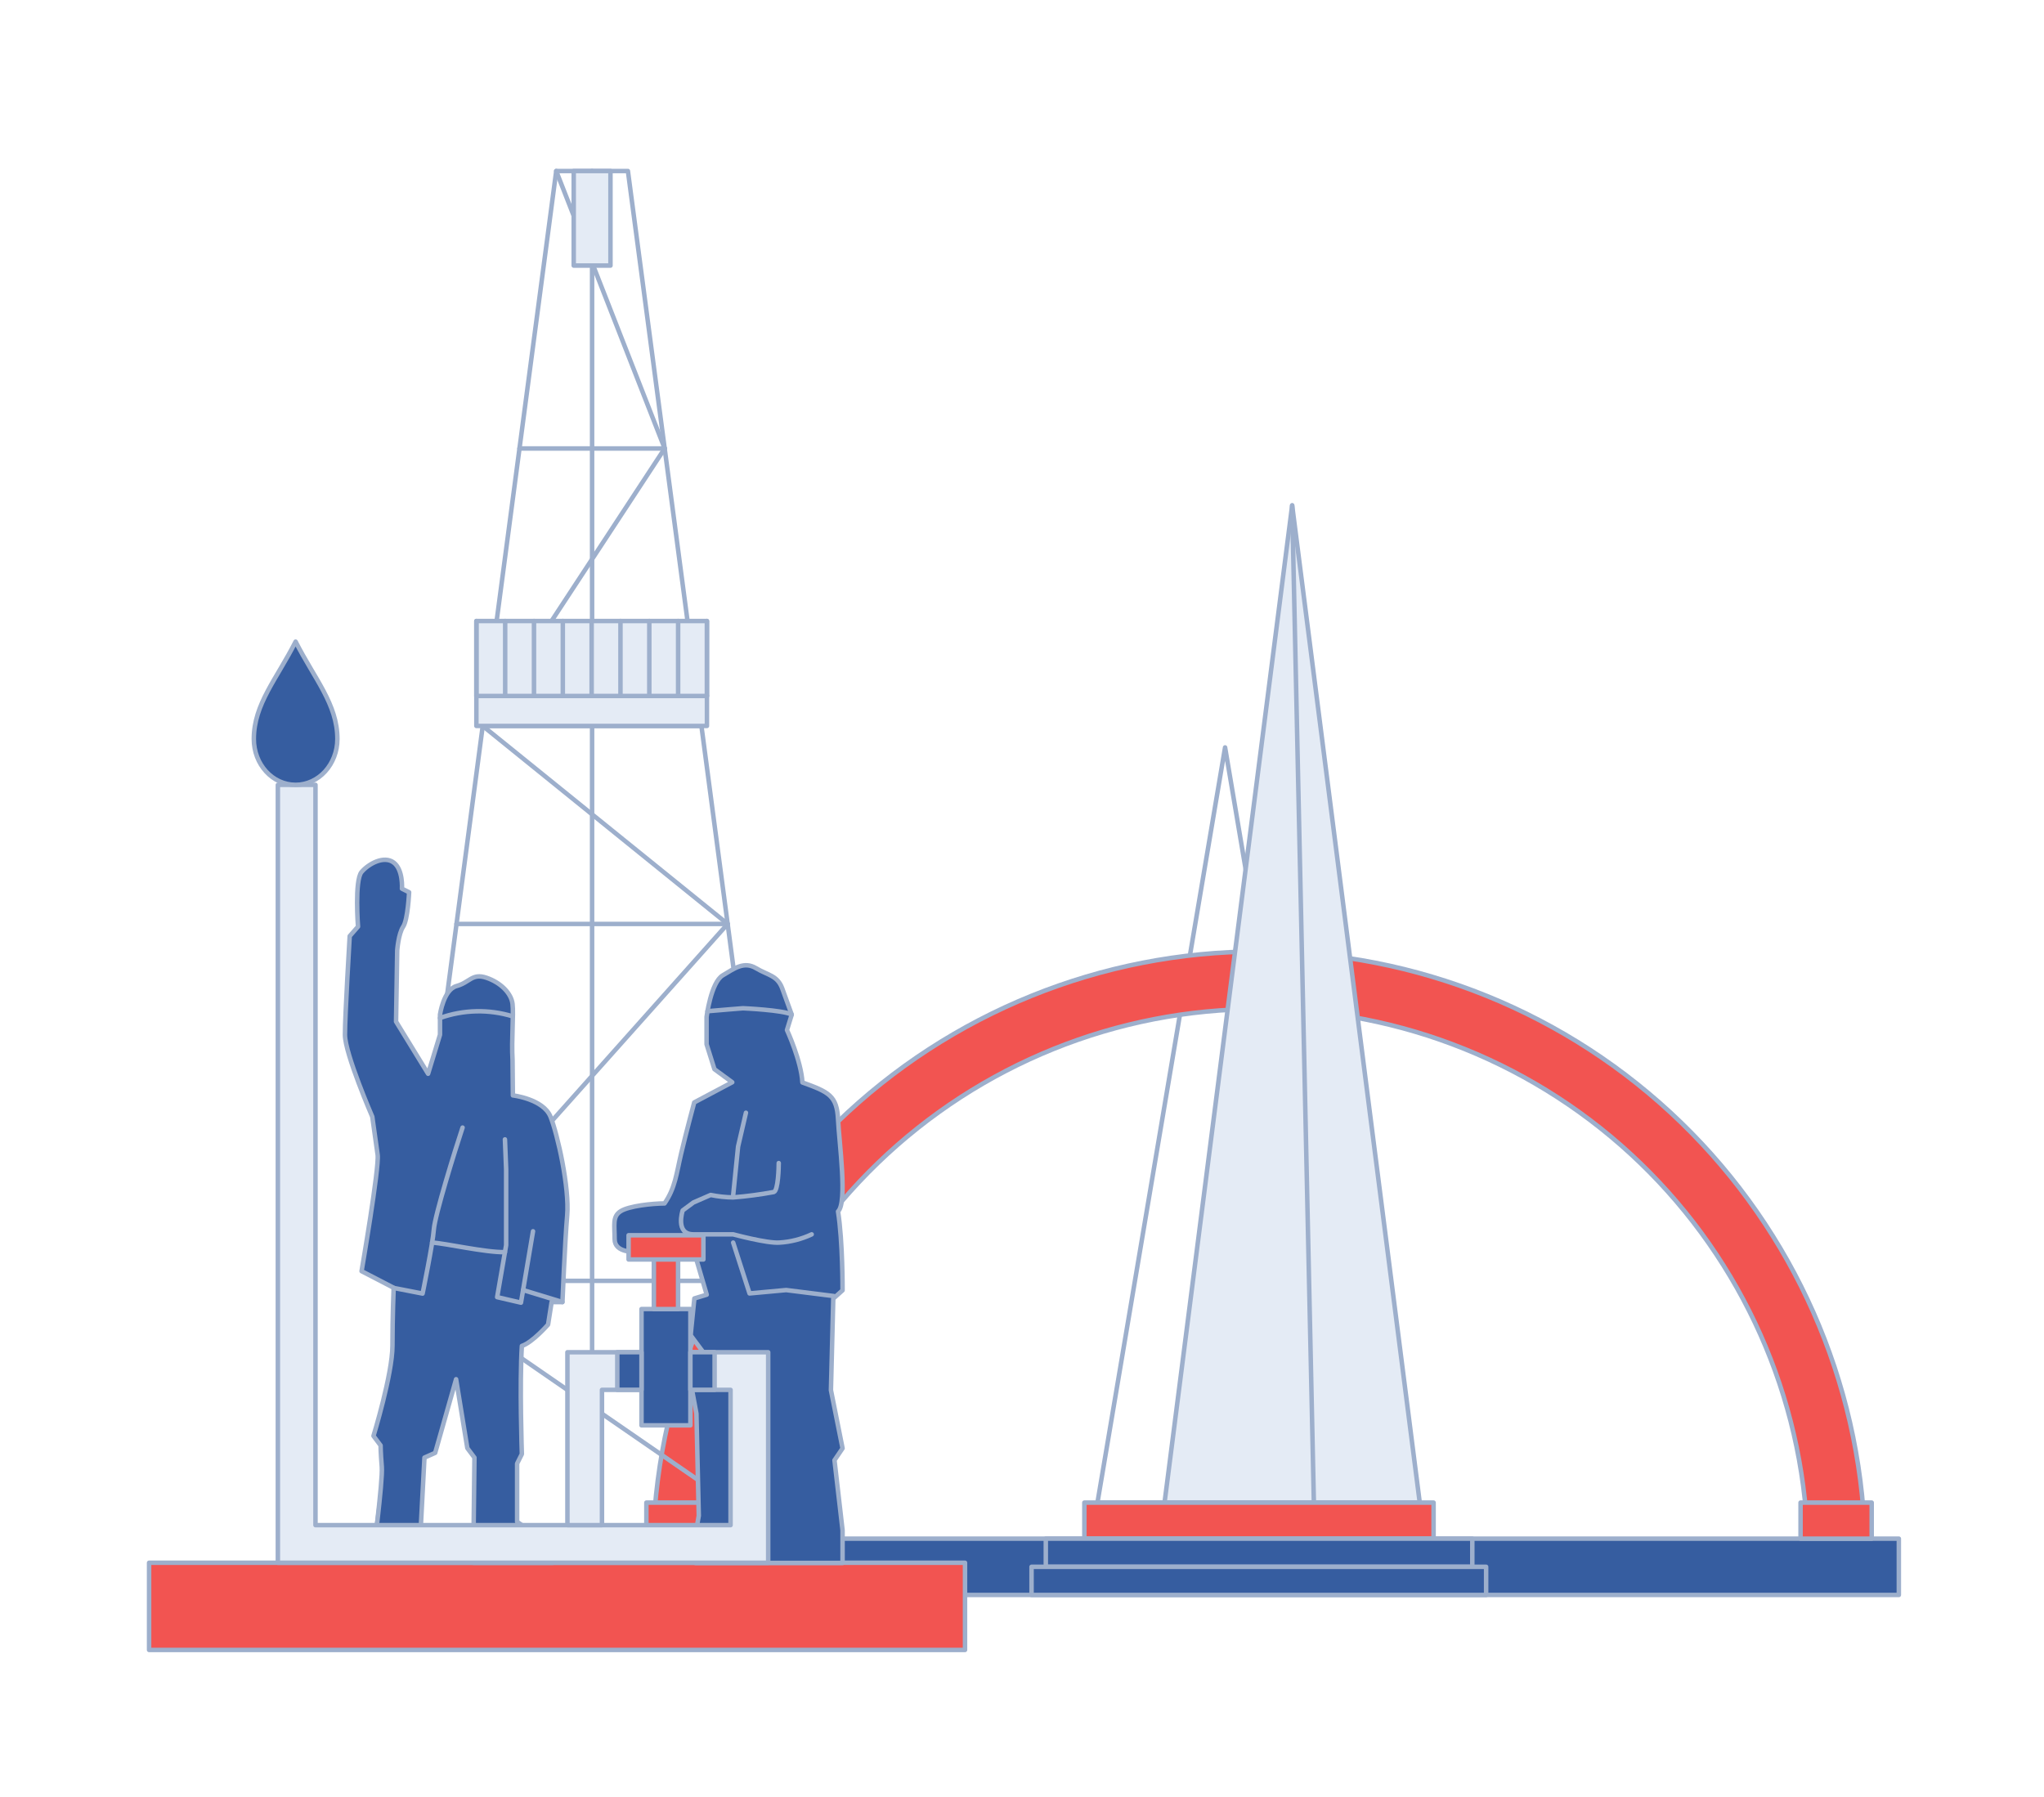 <svg width="273" height="240" viewBox="0 0 273 240" fill="none" xmlns="http://www.w3.org/2000/svg">
<g filter="url(#filter0_dd_202_6628)">
<g filter="url(#filter1_dd_202_6628)">
<path d="M163.624 95.068L146.579 195.935H180.664L163.624 95.068Z" fill="white" stroke="#9DAFCC" stroke-width="0.6" stroke-linecap="round" stroke-linejoin="round"/>
<path d="M94.895 200.751C95.561 181.764 103.571 163.778 117.238 150.582C130.905 137.385 149.161 130.01 168.159 130.01C187.157 130.01 205.412 137.385 219.08 150.582C232.746 163.778 240.757 181.764 241.422 200.751H249.087C248.426 179.728 239.61 159.787 224.505 145.149C209.4 130.512 189.192 122.327 168.159 122.327C147.125 122.327 126.917 130.512 111.812 145.149C96.707 159.787 87.892 179.728 87.231 200.751H94.895Z" fill="#F25451" stroke="#9DAFCC" stroke-width="0.6" stroke-linecap="round" stroke-linejoin="round"/>
<path d="M172.584 62.743L155.539 195.935H189.624L172.584 62.743Z" fill="#E4EBF5" stroke="#9DAFCC" stroke-width="0.6" stroke-linecap="round" stroke-linejoin="round"/>
<path d="M172.584 62.743L175.484 195.935" stroke="#9DAFCC" stroke-width="0.6" stroke-linecap="round" stroke-linejoin="round"/>
<path d="M191.473 195.935H144.829V200.75H191.473V195.935Z" fill="#F25451" stroke="#9DAFCC" stroke-width="0.6" stroke-linecap="round" stroke-linejoin="round"/>
<path d="M253.612 200.75H82.71V208.27H253.612V200.75Z" fill="#365DA0" stroke="#9DAFCC" stroke-width="0.6" stroke-linecap="round" stroke-linejoin="round"/>
<path d="M249.987 195.935H240.487V200.75H249.987V195.935Z" fill="#F25451" stroke="#9DAFCC" stroke-width="0.6" stroke-linecap="round" stroke-linejoin="round"/>
<path d="M95.83 195.935H86.331V200.75H95.83V195.935Z" fill="#F25451" stroke="#9DAFCC" stroke-width="0.6" stroke-linecap="round" stroke-linejoin="round"/>
<path d="M196.643 200.75H139.679V204.51H196.643V200.75Z" fill="#365DA0" stroke="#9DAFCC" stroke-width="0.6" stroke-linecap="round" stroke-linejoin="round"/>
<path d="M198.489 204.51H137.775V208.27H198.489V204.51Z" fill="#365DA0" stroke="#9DAFCC" stroke-width="0.6" stroke-linecap="round" stroke-linejoin="round"/>
<path d="M74.291 18.079L49.752 203.375H108.41L83.865 18.079H74.291Z" stroke="#9DAFCC" stroke-width="0.6" stroke-linecap="round" stroke-linejoin="round"/>
<path d="M54.656 166.316H103.5" stroke="#9DAFCC" stroke-width="0.6" stroke-linecap="round" stroke-linejoin="round"/>
<path d="M60.971 118.647H97.185" stroke="#9DAFCC" stroke-width="0.6" stroke-linecap="round" stroke-linejoin="round"/>
<path d="M108.41 203.376L54.656 166.316" stroke="#9DAFCC" stroke-width="0.6" stroke-linecap="round" stroke-linejoin="round"/>
<path d="M97.186 118.647L54.656 166.316" stroke="#9DAFCC" stroke-width="0.6" stroke-linecap="round" stroke-linejoin="round"/>
<path d="M64.476 92.198L97.186 118.647" stroke="#9DAFCC" stroke-width="0.6" stroke-linecap="round" stroke-linejoin="round"/>
<path d="M88.776 55.138L64.476 92.197" stroke="#9DAFCC" stroke-width="0.6" stroke-linecap="round" stroke-linejoin="round"/>
<path d="M74.291 18.079L88.776 55.139" stroke="#9DAFCC" stroke-width="0.6" stroke-linecap="round" stroke-linejoin="round"/>
<path d="M64.476 92.198H93.716" stroke="#9DAFCC" stroke-width="0.6" stroke-linecap="round" stroke-linejoin="round"/>
<path d="M69.381 55.138H88.776" stroke="#9DAFCC" stroke-width="0.6" stroke-linecap="round" stroke-linejoin="round"/>
<path d="M79.081 18.079V203.28" stroke="#9DAFCC" stroke-width="0.6" stroke-linecap="round" stroke-linejoin="round"/>
<path d="M94.421 78.183H63.626V92.198H94.421V78.183Z" fill="#E4EBF5" stroke="#9DAFCC" stroke-width="0.6" stroke-linecap="round" stroke-linejoin="round"/>
<path d="M63.626 88.193H94.421" stroke="#9DAFCC" stroke-width="0.6" stroke-linecap="round" stroke-linejoin="round"/>
<path d="M63.626 78.183V88.193" stroke="#9DAFCC" stroke-width="0.6" stroke-linecap="round" stroke-linejoin="round"/>
<path d="M67.471 78.183V88.193" stroke="#9DAFCC" stroke-width="0.6" stroke-linecap="round" stroke-linejoin="round"/>
<path d="M71.321 78.183V88.193" stroke="#9DAFCC" stroke-width="0.6" stroke-linecap="round" stroke-linejoin="round"/>
<path d="M75.171 78.183V88.193" stroke="#9DAFCC" stroke-width="0.6" stroke-linecap="round" stroke-linejoin="round"/>
<path d="M79.021 78.183V88.193" stroke="#9DAFCC" stroke-width="0.6" stroke-linecap="round" stroke-linejoin="round"/>
<path d="M82.871 78.183V88.193" stroke="#9DAFCC" stroke-width="0.6" stroke-linecap="round" stroke-linejoin="round"/>
<path d="M86.721 78.183V88.193" stroke="#9DAFCC" stroke-width="0.6" stroke-linecap="round" stroke-linejoin="round"/>
<path d="M90.57 78.183V88.193" stroke="#9DAFCC" stroke-width="0.6" stroke-linecap="round" stroke-linejoin="round"/>
<path d="M94.42 78.183V88.193" stroke="#9DAFCC" stroke-width="0.6" stroke-linecap="round" stroke-linejoin="round"/>
<path d="M81.536 18.079H76.626V30.709H81.536V18.079Z" fill="#E4EBF5" stroke="#9DAFCC" stroke-width="0.6" stroke-linecap="round" stroke-linejoin="round"/>
<path d="M128.889 203.97H19.912V215.615H128.889V203.97Z" fill="#F25451" stroke="#9DAFCC" stroke-width="0.6" stroke-linecap="round" stroke-linejoin="round"/>
<path d="M52.577 167.241L48.292 165.021C48.292 165.021 50.672 151.216 50.437 149.471C50.202 147.727 49.722 144.392 49.722 144.392C49.722 144.392 46.072 135.982 46.072 133.442C46.072 130.902 46.707 120.272 46.707 120.272L47.817 119.002C47.817 119.002 47.342 112.817 48.292 111.702C49.242 110.587 51.292 109.482 52.577 110.438C53.862 111.392 53.687 113.937 53.687 113.937L54.642 114.412C54.642 114.412 54.482 118.062 53.847 119.012C53.212 119.962 53.052 122.187 53.052 122.187L52.897 131.687L57.176 138.657L58.767 133.442V130.747C58.767 130.747 59.242 127.412 60.986 126.937C62.731 126.462 63.051 125.192 64.957 125.827C66.861 126.462 68.286 127.892 68.456 129.327C68.626 130.762 68.296 134.087 68.456 136.787L68.501 141.547C68.501 141.547 72.581 142.022 73.531 144.402C74.481 146.781 76.071 153.901 75.756 157.571C75.441 161.241 75.121 169.156 75.121 169.156H73.676L73.201 172.156C73.201 172.156 71.136 174.536 69.701 175.011C69.381 180.091 69.701 189.451 69.701 189.451L69.067 190.721V198.495L72.396 200.875L74.396 201.825L73.841 203.965H63.206L63.367 189.926L62.417 188.656L60.916 179.456L58.122 189.29L56.691 189.926L56.191 199.425L57.621 203.925H49.722C49.722 203.925 51.152 193.06 50.992 191.156C50.832 189.251 50.832 188.301 50.832 188.301L49.882 187.031C49.882 187.031 52.417 178.781 52.417 174.971C52.417 171.161 52.577 167.241 52.577 167.241Z" fill="#365DA0" stroke="#9DAFCC" stroke-width="0.6" stroke-linecap="round" stroke-linejoin="round"/>
<path d="M58.766 131.207C61.898 130.088 65.308 130.012 68.486 130.992" stroke="#9DAFCC" stroke-width="0.6" stroke-linecap="round" stroke-linejoin="round"/>
<path d="M61.781 145.846C60.781 148.846 58.067 157.611 57.941 159.471C57.816 161.331 56.441 168.016 56.441 168.016L52.562 167.261" stroke="#9DAFCC" stroke-width="0.6" stroke-linecap="round" stroke-linejoin="round"/>
<path d="M71.191 159.696L69.581 169.231L66.401 168.492L67.601 161.557V151.402L67.441 147.422" stroke="#9DAFCC" stroke-width="0.6" stroke-linecap="round" stroke-linejoin="round"/>
<path d="M69.866 167.546L75.111 169.146" stroke="#9DAFCC" stroke-width="0.6" stroke-linecap="round" stroke-linejoin="round"/>
<path d="M57.716 161.206C59.551 161.306 64.806 162.536 67.441 162.481" stroke="#9DAFCC" stroke-width="0.6" stroke-linecap="round" stroke-linejoin="round"/>
<path d="M92.721 162.481H85.901C84.791 162.481 82.091 162.641 82.091 160.736C82.091 158.831 81.776 157.736 82.886 157.021C83.996 156.306 87.171 155.976 88.756 155.976C90.186 153.911 90.34 152.006 90.976 149.312C91.61 146.616 92.721 142.486 92.721 142.486L97.8 139.792L95.421 138.047L94.371 134.712V131.062C94.371 131.062 94.945 126.462 96.53 125.512C98.116 124.562 99.385 123.607 100.976 124.557C102.566 125.507 103.83 125.512 104.476 127.257L105.746 130.757L105.11 132.817C105.11 132.817 107.015 136.942 107.17 139.816C110.67 141.086 111.775 141.561 111.93 144.736C112.085 147.912 113.2 155.871 111.93 157.046C112.565 161.076 112.535 167.581 112.535 167.581L111.295 168.696L110.98 180.911L112.535 188.685L111.455 190.275L112.535 199.635V203.995H92.88V200.245L93.331 197.685L93.016 184.041L91.866 177.846L94.366 176.441L92.241 173.581L92.741 168.666L94.391 168.166L92.721 162.481Z" fill="#365DA0" stroke="#9DAFCC" stroke-width="0.6" stroke-linecap="round" stroke-linejoin="round"/>
<path d="M94.491 130.302C95.96 130.167 99.235 129.907 99.235 129.907C99.235 129.907 104.565 130.142 105.735 130.747" stroke="#9DAFCC" stroke-width="0.6" stroke-linecap="round" stroke-linejoin="round"/>
<path d="M99.63 143.862L98.58 148.382L97.925 154.867" stroke="#9DAFCC" stroke-width="0.6" stroke-linecap="round" stroke-linejoin="round"/>
<path d="M97.925 161.206L100.11 167.996L105 167.546L111.355 168.346" stroke="#9DAFCC" stroke-width="0.6" stroke-linecap="round" stroke-linejoin="round"/>
<path d="M108.41 160.106C107.052 160.746 105.584 161.12 104.085 161.206C102.445 161.326 97.925 160.106 97.925 160.106H92.62C90.121 160.106 91.18 156.911 91.18 156.911L92.62 155.846L94.915 154.846C95.903 155.048 96.907 155.156 97.915 155.171C99.74 155.026 101.555 154.785 103.355 154.451C103.945 154.256 104.01 151.111 104.01 150.586" stroke="#9DAFCC" stroke-width="0.6" stroke-linecap="round" stroke-linejoin="round"/>
<path d="M75.786 175.851V177.661V180.876V198.955H80.401V180.876H97.575V198.946H42.137V100.068H37.112V198.946V201.461V203.97H102.6V201.101V198.946V180.876V177.771V175.851H75.786Z" fill="#E4EBF5" stroke="#9DAFCC" stroke-width="0.6" stroke-linecap="round" stroke-linejoin="round"/>
<path d="M92.21 170.081H85.68V185.615H92.21V170.081Z" fill="#365DA0" stroke="#9DAFCC" stroke-width="0.6" stroke-linecap="round" stroke-linejoin="round"/>
<path d="M92.21 180.871H95.445V175.846H92.21V180.871Z" fill="#365DA0" stroke="#9DAFCC" stroke-width="0.6" stroke-linecap="round" stroke-linejoin="round"/>
<path d="M82.446 180.871H85.68V175.846H82.446V180.871Z" fill="#365DA0" stroke="#9DAFCC" stroke-width="0.6" stroke-linecap="round" stroke-linejoin="round"/>
<path d="M87.33 170.086H90.565V162.486H87.33V170.086Z" fill="#F25451" stroke="#9DAFCC" stroke-width="0.6" stroke-linecap="round" stroke-linejoin="round"/>
<path d="M83.956 160.226V163.461H93.946V160.226H83.956Z" fill="#F25451" stroke="#9DAFCC" stroke-width="0.6" stroke-linecap="round" stroke-linejoin="round"/>
<path d="M39.482 100.067C42.567 100.067 45.062 97.322 45.062 93.937C45.062 89.282 42.002 85.903 39.482 80.938C36.982 85.892 33.902 89.273 33.902 93.937C33.902 97.347 36.402 100.067 39.482 100.067Z" fill="#365DA0" stroke="#9DAFCC" stroke-width="0.6" stroke-linejoin="round"/>
</g>
</g>
<defs>
<filter id="filter0_dd_202_6628" x="-11.911" y="-11.911" width="296.822" height="263.822" filterUnits="userSpaceOnUse" color-interpolation-filters="sRGB">
<feFlood flood-opacity="0" result="BackgroundImageFix"/>
<feColorMatrix in="SourceAlpha" type="matrix" values="0 0 0 0 0 0 0 0 0 0 0 0 0 0 0 0 0 0 127 0" result="hardAlpha"/>
<feOffset/>
<feGaussianBlur stdDeviation="5.956"/>
<feComposite in2="hardAlpha" operator="out"/>
<feColorMatrix type="matrix" values="0 0 0 0 0.569 0 0 0 0 0.741 0 0 0 0 0.867 0 0 0 1 0"/>
<feBlend mode="normal" in2="BackgroundImageFix" result="effect1_dropShadow_202_6628"/>
<feColorMatrix in="SourceAlpha" type="matrix" values="0 0 0 0 0 0 0 0 0 0 0 0 0 0 0 0 0 0 127 0" result="hardAlpha"/>
<feOffset dy="2.382"/>
<feGaussianBlur stdDeviation="2.978"/>
<feComposite in2="hardAlpha" operator="out"/>
<feColorMatrix type="matrix" values="0 0 0 0 0 0 0 0 0 0 0 0 0 0 0 0 0 0 0.1 0"/>
<feBlend mode="normal" in2="effect1_dropShadow_202_6628" result="effect2_dropShadow_202_6628"/>
<feBlend mode="normal" in="SourceGraphic" in2="effect2_dropShadow_202_6628" result="shape"/>
</filter>
<filter id="filter1_dd_202_6628" x="7.701" y="5.868" width="258.122" height="221.958" filterUnits="userSpaceOnUse" color-interpolation-filters="sRGB">
<feFlood flood-opacity="0" result="BackgroundImageFix"/>
<feColorMatrix in="SourceAlpha" type="matrix" values="0 0 0 0 0 0 0 0 0 0 0 0 0 0 0 0 0 0 127 0" result="hardAlpha"/>
<feOffset/>
<feGaussianBlur stdDeviation="5.956"/>
<feComposite in2="hardAlpha" operator="out"/>
<feColorMatrix type="matrix" values="0 0 0 0 0.569 0 0 0 0 0.741 0 0 0 0 0.867 0 0 0 1 0"/>
<feBlend mode="normal" in2="BackgroundImageFix" result="effect1_dropShadow_202_6628"/>
<feColorMatrix in="SourceAlpha" type="matrix" values="0 0 0 0 0 0 0 0 0 0 0 0 0 0 0 0 0 0 127 0" result="hardAlpha"/>
<feOffset dy="2.382"/>
<feGaussianBlur stdDeviation="2.978"/>
<feComposite in2="hardAlpha" operator="out"/>
<feColorMatrix type="matrix" values="0 0 0 0 0 0 0 0 0 0 0 0 0 0 0 0 0 0 0.1 0"/>
<feBlend mode="normal" in2="effect1_dropShadow_202_6628" result="effect2_dropShadow_202_6628"/>
<feBlend mode="normal" in="SourceGraphic" in2="effect2_dropShadow_202_6628" result="shape"/>
</filter>
</defs>
</svg>
